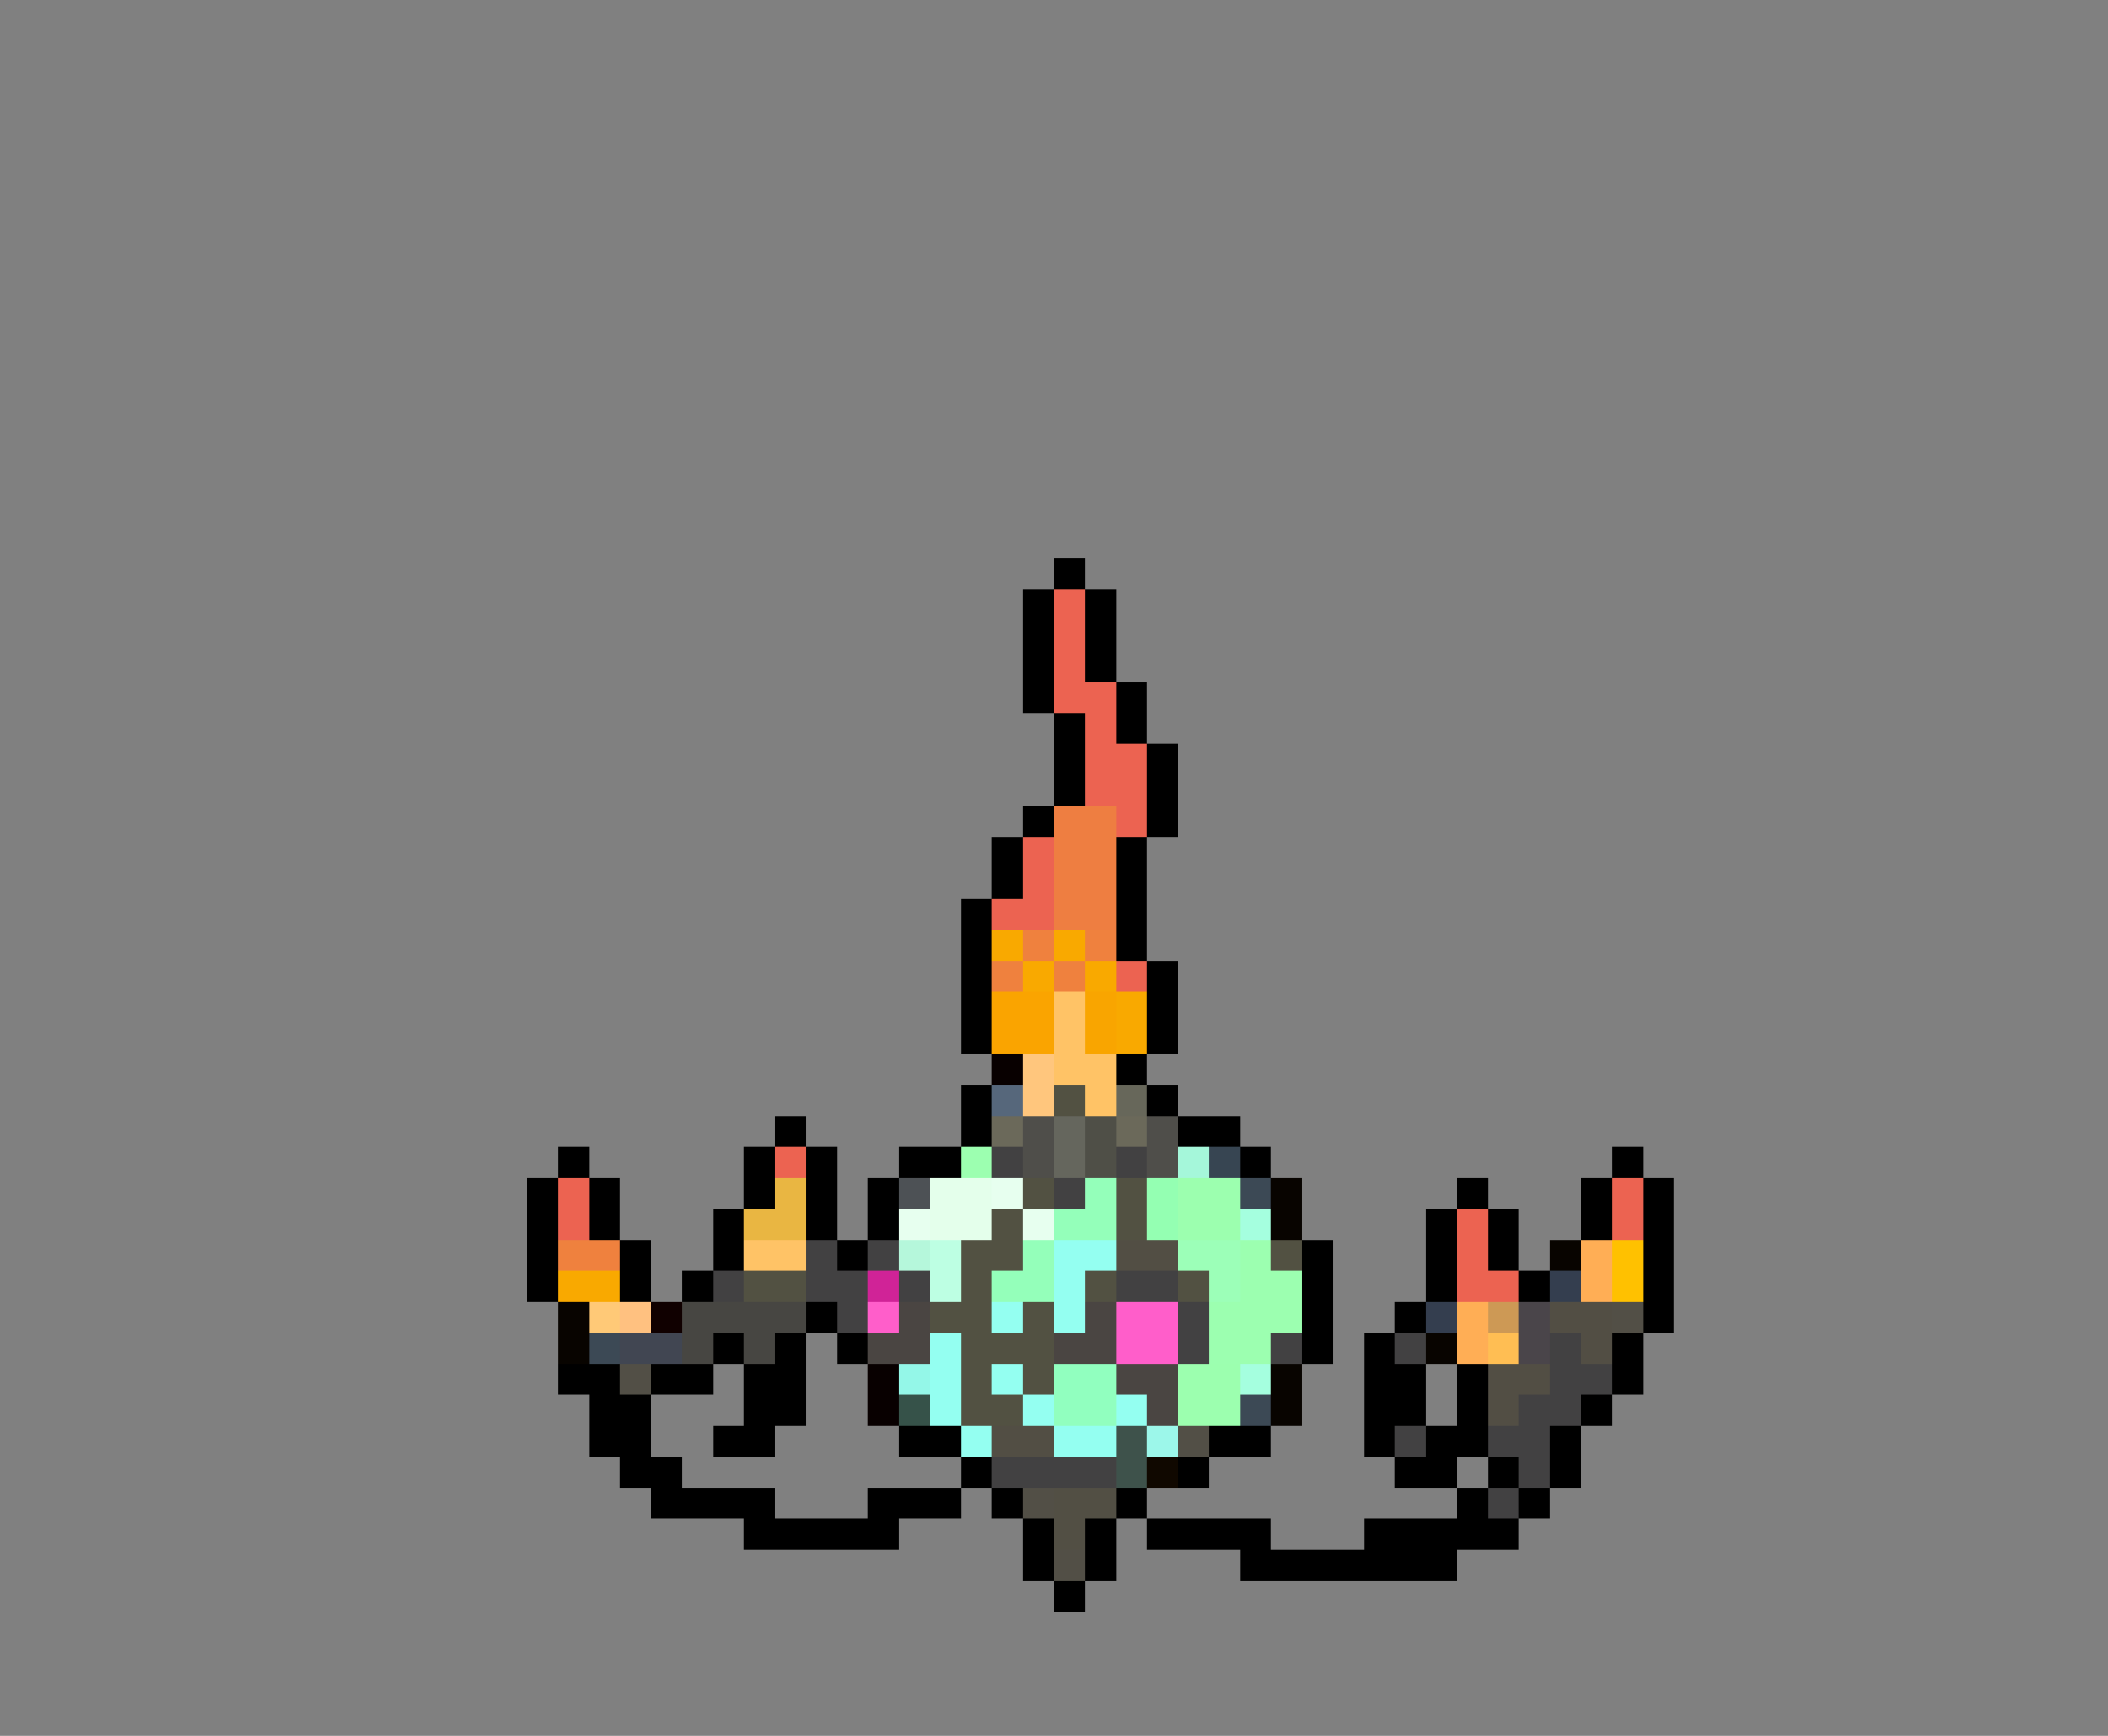 <svg xmlns="http://www.w3.org/2000/svg" viewBox="0 -0.5 68 56" shape-rendering="crispEdges">
<rect x="0" y="-0.5" width="68" height="56" fill="#808080" stroke="none"/>
<path stroke="#000000" d="M34 18h1M33 19h1M35 19h1M33 20h1M35 20h1M33 21h1M35 21h1M33 22h1M36 22h1M34 23h1M36 23h1M34 24h1M37 24h1M34 25h1M37 25h1M33 26h1M37 26h1M32 27h1M36 27h1M32 28h1M36 28h1M31 29h1M36 29h1M31 30h1M36 30h1M31 31h1M37 31h1M31 32h1M37 32h1M31 33h1M37 33h1M36 34h1M31 35h1M37 35h1M25 36h1M31 36h1M38 36h2M18 37h1M24 37h1M26 37h1M29 37h2M40 37h1M52 37h1M17 38h1M19 38h1M24 38h1M26 38h1M28 38h1M47 38h1M51 38h1M53 38h1M17 39h1M19 39h1M23 39h1M26 39h1M28 39h1M46 39h1M48 39h1M51 39h1M53 39h1M17 40h1M20 40h1M23 40h1M27 40h1M42 40h1M46 40h1M48 40h1M53 40h1M17 41h1M20 41h1M22 41h1M42 41h1M46 41h1M49 41h1M53 41h1M26 42h1M42 42h1M45 42h1M53 42h1M23 43h1M25 43h1M27 43h1M42 43h1M44 43h1M52 43h1M18 44h2M21 44h2M24 44h2M44 44h2M47 44h1M52 44h1M19 45h2M24 45h2M44 45h2M47 45h1M51 45h1M19 46h2M23 46h2M29 46h2M39 46h2M44 46h1M46 46h2M50 46h1M20 47h2M31 47h1M38 47h1M45 47h2M48 47h1M50 47h1M21 48h4M28 48h3M32 48h1M36 48h1M47 48h1M49 48h1M24 49h5M33 49h1M35 49h1M37 49h4M44 49h5M33 50h1M35 50h1M40 50h7M34 51h1" />
<path stroke="#ec6351" d="M34 19h1M34 20h1M34 21h1M34 22h2M35 23h1M35 24h2M35 25h2M36 26h1M33 27h1M33 28h1M32 29h2M36 31h1M25 37h1M18 38h1M52 38h1M18 39h1M47 39h1M52 39h1M47 40h1M47 41h2" />
<path stroke="#ee7e41" d="M34 26h2M34 27h2M34 28h2M34 29h2" />
<path stroke="#f9a900" d="M32 30h1M34 30h1M33 31h1M35 31h1M36 32h1M36 33h1M18 41h2" />
<path stroke="#ef813e" d="M33 30h1M35 30h1M32 31h1M34 31h1M18 40h2" />
<path stroke="#faa400" d="M32 32h2M32 33h2" />
<path stroke="#ffc366" d="M34 32h1M34 33h1M34 34h2M35 35h1M24 40h2" />
<path stroke="#f9a500" d="M35 32h1M35 33h1" />
<path stroke="#080000" d="M32 34h1M28 44h1M28 45h1" />
<path stroke="#ffc67d" d="M33 34h1M33 35h1" />
<path stroke="#56677b" d="M32 35h1" />
<path stroke="#525142" d="M34 35h1M33 38h1M36 38h1M32 39h1M36 39h1M31 40h2M41 40h1M24 41h2M31 41h1M35 41h1M38 41h1M30 42h2M33 42h1M31 43h3M31 44h1M33 44h1M31 45h2" />
<path stroke="#67675a" d="M36 35h1" />
<path stroke="#6b695a" d="M32 36h1M36 36h1" />
<path stroke="#4f4e4a" d="M33 36h1M37 36h1M33 37h1M37 37h1" />
<path stroke="#65665d" d="M34 36h1M34 37h1" />
<path stroke="#4f4f47" d="M35 36h1M35 37h1" />
<path stroke="#9cffb0" d="M31 37h1M40 40h1M40 41h2M39 42h3M39 43h2" />
<path stroke="#424142" d="M32 37h1M36 37h1M34 38h1M26 40h1M28 40h1M23 41h1M26 41h2M29 41h1M36 41h2M27 42h1M38 42h1M38 43h1M41 43h1M45 43h1M50 43h1M50 44h2M49 45h2M45 46h1M48 46h2M32 47h4M49 47h1M48 48h1" />
<path stroke="#a5f7da" d="M38 37h1" />
<path stroke="#374552" d="M39 37h1" />
<path stroke="#e9b642" d="M25 38h1M24 39h2" />
<path stroke="#4d5155" d="M29 38h1" />
<path stroke="#e4ffeb" d="M30 38h2M30 39h2" />
<path stroke="#e7ffef" d="M32 38h1M29 39h1M33 39h1" />
<path stroke="#94ffba" d="M35 38h1M34 39h2M33 40h1M32 41h2" />
<path stroke="#94ffb2" d="M37 38h1M37 39h1" />
<path stroke="#9cffaf" d="M38 38h2M38 39h2M38 44h2M38 45h2" />
<path stroke="#3c4955" d="M40 38h1M19 43h1M40 45h1" />
<path stroke="#080400" d="M41 38h1M41 39h1M50 40h1M18 42h1M18 43h1M46 43h1M41 44h1M41 45h1" />
<path stroke="#a5ffdf" d="M40 39h1M40 44h1" />
<path stroke="#b5f7db" d="M29 40h1" />
<path stroke="#bdffe3" d="M30 40h1M30 41h1" />
<path stroke="#94fff1" d="M34 40h2M34 41h1M32 42h1M34 42h1M30 43h1M30 44h1M32 44h1M30 45h1M33 45h1M36 45h1M31 46h1M34 46h2" />
<path stroke="#524e44" d="M36 40h2M50 42h2M51 43h1M48 44h2M48 45h1M32 46h2" />
<path stroke="#9cffb8" d="M38 40h2M39 41h1" />
<path stroke="#ffae55" d="M51 40h1M51 41h1M47 42h1M47 43h1" />
<path stroke="#ffc100" d="M52 40h1M52 41h1" />
<path stroke="#d02397" d="M28 41h1" />
<path stroke="#343e4f" d="M50 41h1M46 42h1" />
<path stroke="#ffc977" d="M19 42h1" />
<path stroke="#ffc180" d="M20 42h1" />
<path stroke="#100000" d="M21 42h1" />
<path stroke="#474642" d="M22 42h4M22 43h1M24 43h1" />
<path stroke="#ff5eca" d="M28 42h1M36 42h2M36 43h2" />
<path stroke="#4a4542" d="M29 42h1M35 42h1M28 43h2M34 43h2M36 44h2M37 45h1" />
<path stroke="#cd9955" d="M48 42h1" />
<path stroke="#4a454a" d="M49 42h1M49 43h1" />
<path stroke="#524f46" d="M52 42h1M20 44h1M38 46h1M33 48h1M34 50h1" />
<path stroke="#414652" d="M20 43h2" />
<path stroke="#ffbe53" d="M48 43h1" />
<path stroke="#94f7e8" d="M29 44h1" />
<path stroke="#91ffbf" d="M34 44h2M34 45h2" />
<path stroke="#365249" d="M29 45h1" />
<path stroke="#3e524b" d="M36 46h1M36 47h1" />
<path stroke="#9cf7ea" d="M37 46h1" />
<path stroke="#100800" d="M37 47h1" />
<path stroke="#524f44" d="M34 48h2M34 49h1" />
</svg>